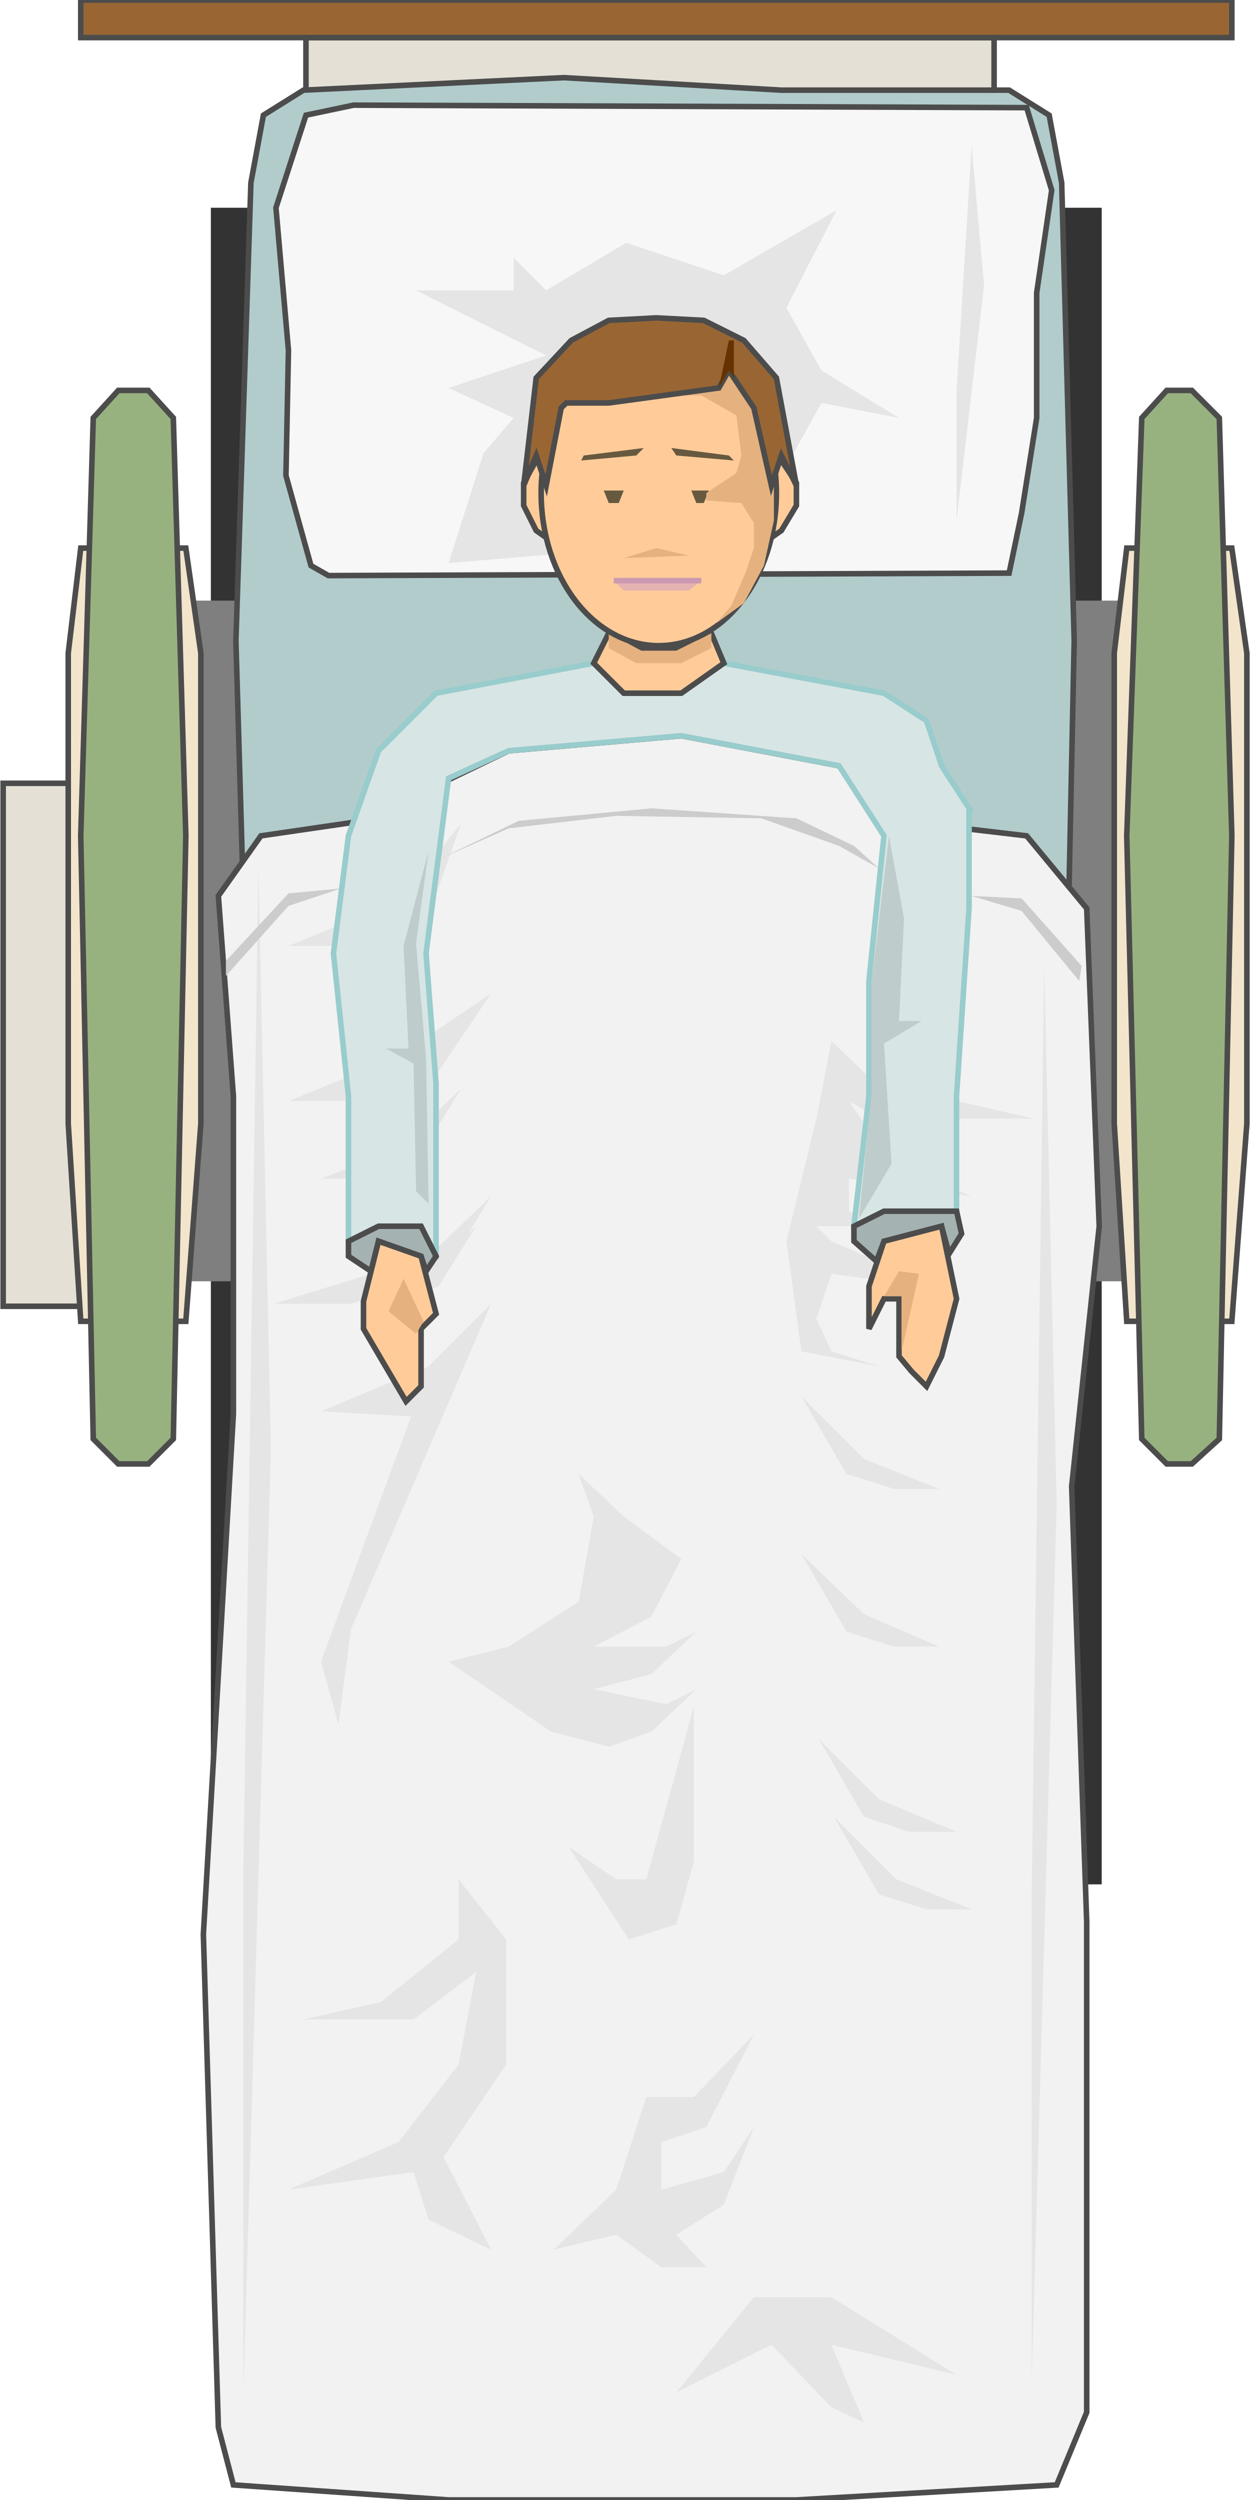 <svg version="1.1" xmlns="http://www.w3.org/2000/svg" xmlns:xlink="http://www.w3.org/1999/xlink" width="56px" height="112px" viewBox="0 0 55.965 112.5" xml:space="preserve" enable-background="new 0 0 55.965 112.5">
<g id="Group_Bed">
	<path d="M44.592,1.692v6.982H13.625V1.692H44.592z" fill="#E5E0D6" stroke="#4C4C4C" stroke-width="0.25" />
	<path d="M49.434,9.349v75.447H9.346V9.349H49.434z" fill="#333333" />
	<path d="M51.799,27.028v30.63H6.531v-30.63H51.799z" fill="#7F7F7F" />
	<path d="M29.391,86.598l18.242-0.676l0.563-1.914l-0.563-28.152   l0.563-27.026L47.633,8.223L47.07,5.183l-1.802-1.126H35.02l-9.796-0.563L13.513,4.057l-1.802,1.126l-0.563,3.041L10.473,28.83   l0.788,27.026l-0.788,28.152l0.788,1.914L29.391,86.598z" fill="#B2CCCC" stroke="#4C4C4C" stroke-width="0.25" />
	<path d="M3.491,1.692H55.29V0.003H3.491V1.692z" fill="#996633" stroke="#4C4C4C" stroke-width="0.25" />
	<path d="M26.575,69.481l1.014-10.585l-0.563-6.531l-0.451,11.261V69.481z" fill="#98B2B2" />
	<path d="M32.319,31.758l-1.127,17.567l0.563,10.698l0.563-18.58V31.758z" fill="#98B2B2" />
</g>
<g id="Group_LeftHandle">
	<path d="M55.29,59.459l0.676-8.896v-21.17l-0.676-4.729h-4.729   l-0.563,4.729v21.17l0.563,8.896H55.29z" fill="#F2E5CC" stroke="#4C4C4C" stroke-width="0.25" />
	<path d="M53.489,65.878l1.238-1.126l0.563-27.139l-0.563-18.805   l-1.238-1.239h-1.127l-1.125,1.239l-0.676,18.805l0.676,27.139l1.125,1.126H53.489z" fill="#98B27F" stroke="#4C4C4C" stroke-width="0.25" />
</g>
<g id="Group_RightHandle">
	<path d="M5.855,35.249v23.534H0V35.249H5.855z" fill="#E5E0D6" stroke="#4C4C4C" stroke-width="0.25" />
	<path d="M8.22,59.459l0.676-8.896v-21.17L8.22,24.664H3.491l-0.563,4.729   v21.17l0.563,8.896H8.22z" fill="#F2E5CC" stroke="#4C4C4C" stroke-width="0.25" />
	<path d="M6.531,65.878l1.126-1.126L8.22,37.613L7.657,18.808l-1.126-1.239   H5.18l-1.126,1.239L3.491,37.613l0.563,27.139l1.126,1.126H6.531z" fill="#98B27F" stroke="#4C4C4C" stroke-width="0.25" />
</g>
<g id="Group_LegRest">
	<path d="M48.083,80.066v7.094H12.049v-7.094H48.083z" fill="#7F7F7F" />
	<path d="M29.391,107.992l18.242-0.449l0.563-1.915V88.512l-1.126-2.928   l-1.802-1.014H29.391H13.625l-1.915,1.014l-1.238,2.928v17.116l0.788,1.915L29.391,107.992z" fill="#B2CCCC" stroke="#4C4C4C" stroke-width="0.25" />
</g>
<g id="Group_Body">
	<path d="M35.921,102.024l-2.815-0.788v-1.352l2.141-0.676l0.675-4.166l0.676,4.166l2.14,0.676l1.352,0.676   l-0.676,0.676L35.921,102.024z" fill="#FAFAFA" />
	<path d="M25.449,97.07l0.676-1.352l1.464-4.166l-1.464-4.279l-3.491-6.307l-3.491-4.842l-1.351,0.676   l0.675,3.49l5.518,6.307l2.14,3.49l-0.676,2.815l-2.815,2.815v2.027L25.449,97.07z" fill="#FAFAFA" />
	<path d="M35.358,78.603l0.901,1.688l0.788-3.49V66.328l-0.788-4.842l-3.94-2.815l3.152,0.676l-2.365-3.491   h-8.558l-2.478,4.167l-3.941,6.981l-1.464,4.279l0.675,1.352h2.365l3.941-4.167l0.788-4.167l-0.788-2.59l3.941,2.59h1.576   l0.789,1.352l2.477,4.504l0.676,4.617L35.358,78.603z" fill="#FAFAFA" />
	<path d="M22.972,55.405l3.153-0.675l6.418-2.14l3.041-2.14l0.9-4.842l-5.631-2.139h3.266l2.365,0.675   l-2.365-2.027l-4.842-0.675h3.941l4.054,0.675l2.364-2.139v-2.027l-2.364-2.928l-4.054-0.563h-8.671l-3.266,0.563l-1.577,2.14v5.63   l1.577,8.333l4.842-0.676l-4.279,2.027L22.972,55.405z" fill="#FAFAFA" />
</g>
<g id="Group_Bedsheet">
	<path d="M10.36,111.821l-0.676-2.59L9.009,87.048l1.351-23.422V49.325   l-0.676-9.009l1.915-2.703l4.617-0.675l6.531-3.153l7.77-0.676l7.095,1.351l2.702,2.478l5.743,0.675l2.702,3.266l0.563,14.301   l-1.239,11.711l0.676,19.593v22.071l-1.351,3.266l-11.712,0.676H20.044L10.36,111.821z" fill="#F2F2F2" stroke="#4C4C4C" stroke-width="0.25" />
	<path d="M10.81,107.655l1.239-42.453l-0.563-26.125l-0.676,44.93V107.655z" fill="#E5E5E5" />
	<path d="M46.282,107.205l1.126-39.525l-0.563-24.21l-0.563,41.777V107.205z" fill="#E5E5E5" />
	<path d="M15.652,42.568l3.491-1.352l1.464-4.166l-2.815,3.491l-4.955,2.027H15.652z M30.292,107.655   l3.49-4.279h3.491l5.63,3.491l-5.63-1.352l1.464,3.49l-1.464-0.676l-2.702-2.814L30.292,107.655z M31.643,102.024h-2.027   l-2.027-1.464l-2.815,0.676l2.815-2.703l1.351-4.166h2.14l2.702-2.814l-2.139,4.166l-2.027,0.676v2.139l2.814-0.787l1.352-2.027   l-1.352,3.49l-2.139,1.352L31.643,102.024z M19.819,97.07l2.815-4.167v-5.63l-2.139-2.703v2.703l-3.491,2.814l-3.491,0.789h4.955   l2.815-2.14l-0.788,4.166l-2.703,3.491l-4.955,2.139l5.63-0.787l0.676,2.139l2.815,1.352L19.819,97.07z M25.449,83.106l2.703,4.167   l2.14-0.676l0.788-2.815v-6.981l-2.14,7.77h-1.351L25.449,83.106z M40.088,67.004l-2.14-0.676l-2.027-3.49l2.815,2.814l3.378,1.352   H40.088z M40.088,74.098l-2.14-0.676l-2.027-3.49l2.815,2.703l3.378,1.463H40.088z M40.764,82.432l-2.027-0.676l-2.027-3.491   l2.703,2.702l3.49,1.465H40.764z M41.551,85.922l-2.139-0.676l-2.027-3.49l2.815,2.814l3.378,1.352H41.551z M35.921,60.811   l3.491,0.676l-2.14-0.676l-0.676-1.464l0.676-2.026l4.954,0.675l-4.954-2.139l-0.676-0.676h2.815l-1.352-0.676v-1.464l5.518,0.789   l-3.49-1.352l-2.027-2.928l1.352,0.788h6.981l-3.491-0.788h-2.814l-2.815-2.703l-0.676,3.491l-1.351,5.518L35.921,60.811z    M27.251,78.603l-2.59-0.676l-4.617-3.153l2.703-0.676l3.153-2.026l0.676-3.829l-0.676-1.914l2.027,1.914l2.59,1.914l-1.352,2.591   l-2.589,1.351h3.265l1.352-0.676l-2.027,1.915l-2.589,0.676l3.265,0.675l1.352-0.675l-2.027,1.914L27.251,78.603z M16.328,53.041   l2.139-0.563l2.14-3.491l-2.815,2.703l-3.491,1.351H16.328z M17.116,49.55l2.027-0.676l2.815-4.166l-4.167,2.815l-4.955,2.027   H17.116z M15.652,58.671l4.167-1.351l2.14-3.491l-2.815,2.702l-6.981,2.14H15.652z M18.017,58.445l1.577-0.563l1.689-2.703   l-2.252,2.14l-2.703,1.125H18.017z M15.089,77.589l0.563-4.278l6.306-14.64l-2.815,2.815l-4.842,2.027l4.054,0.225l-4.054,11.035   L15.089,77.589z" fill="#E5E5E5" />
	<path d="M15.202,39.979l-2.365,0.225l-2.815,3.041v0.675l2.815-3.153L15.202,39.979z" fill="#CCCCCC" />
	<path d="M43.579,40.316l2.252,0.113l2.703,3.041l-0.113,0.675l-2.59-3.153L43.579,40.316z" fill="#CCCCCC" />
	<path d="M19.706,38.627l3.491-1.689l5.968-0.563l6.531,0.45l2.59,1.239l1.127,1.014l-1.802-1.014   l-3.491-1.239l-6.531-0.112l-4.842,0.563L19.706,38.627z" fill="#CCCCCC" />
</g>
<g id="Group_Pillow">
	<path d="M45.831,23.087l-0.563,2.703l-30.629,0.112l-0.788-0.45   l-1.126-4.054l0.113-5.631l-0.563-6.418l1.352-4.167l2.14-0.45l30.291,0.112l1.126,3.716l-0.676,4.617v5.63L45.831,23.087z" fill="#F7F7F7" stroke="#4C4C4C" stroke-width="0.25" />
	<path d="M42.903,23.425l1.239-10.585l-0.563-6.306l-0.676,11.035V23.425z" fill="#E5E5E5" />
	<path d="M20.044,25.339l13.4-1.126l3.379-6.081l3.49,0.675l-3.49-2.139l-1.576-2.815l2.252-4.392   L32.43,12.39l-4.391-1.464l-3.604,2.14l-1.464-1.464v1.464H18.58l5.855,2.928l-4.392,1.464l2.928,1.351l-1.351,1.577L20.044,25.339   z" fill="#E5E5E5" />
</g>
<g id="Group_Hands">
	<path d="M43.466,36.375l-1.239-1.915l-0.676-2.027l-1.914-1.239   l-7.207-1.351l-0.563-1.352h-4.617l-0.676,1.352l-7.094,1.351l-2.59,2.59l-1.352,3.828l-0.675,5.293l0.675,6.418v6.531l3.941,0.675   v-7.77l-0.45-5.855l1.013-7.883l2.703-1.238l7.77-0.676l7.095,1.351l2.026,3.153l-0.676,6.531v5.18l-0.676,5.855l4.617-0.676v-5.18   l0.563-8.446V36.375z" fill="#D8E5E5" stroke="#99CCCC" stroke-width="0.25" />
	<path d="M16.553,57.207l-1.014-0.676v-0.675l1.352-0.676h1.914   l0.676,1.351l-0.45,0.676l-0.226-0.676l-1.914-0.675L16.553,57.207z" fill="#A5B2B2" stroke="#4C4C4C" stroke-width="0.25" />
	<path d="M39.299,56.757l-1.014-0.901V55.18l1.352-0.676h3.266l0.226,1.014   l-0.563,0.901l-0.338-1.239l-2.59,0.676L39.299,56.757z" fill="#A5B2B2" stroke="#4C4C4C" stroke-width="0.25" />
	<path d="M39.637,55.856l-0.676,2.027v1.914l0.676-1.352h0.676v1.352v1.238   l0.563,0.676l0.675,0.676l0.676-1.352l0.676-2.59l-0.676-3.265L39.637,55.856z" fill="#FFCC99" stroke="#4C4C4C" stroke-width="0.25" />
	<path d="M18.805,56.531l0.676,2.59l-0.676,0.676v2.59l-0.675,0.676   l-1.915-3.266v-1.238l0.676-2.703L18.805,56.531z" fill="#FFCC99" stroke="#4C4C4C" stroke-width="0.25" />
	<path d="M38.512,54.842l0.563-5.63v-4.955l0.788-6.644l0.676,3.716l-0.226,4.617h1.014l-1.689,1.014   l0.338,5.405L38.512,54.842z" fill="#BFCCCC" />
	<path d="M19.143,54.167l-0.112-6.531l-0.451-5.18l0.563-4.167l-1.126,4.279l0.225,4.617h-1.013l1.238,0.676   l0.113,5.743L19.143,54.167z" fill="#BFCCCC" />
	<path d="M40.313,57.207l-0.676,1.126h0.789v2.478l0.787-3.49L40.313,57.207z" fill="#E5B27F" />
	<path d="M18.017,57.545l-0.676,1.464l1.239,1.014l0.338-0.563L18.017,57.545z" fill="#E5B27F" />
</g>
<g id="Group_Neck">
	<path d="M27.251,28.492l-0.676,1.352l1.351,1.351h2.59l1.914-1.351   l-0.563-1.352l-1.576,0.676h-1.689L27.251,28.492z" fill="#FFCC99" stroke="#4C4C4C" stroke-width="0.25" />
	<path d="M27.251,28.492v0.676l1.239,0.676h2.026l1.352-0.676v-0.676l-1.576,0.789h-1.576L27.251,28.492z" fill="#E5B27F" />
</g>
<g id="Group_Face">
	<path d="M33.895,24.664h-8.784l-1.126-0.788l-0.563-1.126v-1.014   l0.563-1.013H35.02l0.676,1.013v1.014l-0.676,1.126L33.895,24.664z" fill="#FFCC99" stroke="#4C4C4C" stroke-width="0.25" />
	<ellipse cx="29.502" cy="22.187" rx="5.293" ry="6.869" fill="#FFCC99" stroke="#4C4C4C" stroke-width="0.25" />
	<path d="M29.391,24.664l1.463,0.338l-2.928,0.113L29.391,24.664z" fill="#E5B27F" />
	<path d="M27.926,26.578l-0.45-0.45h3.941l-0.563,0.45H27.926z" fill="#E5B2B2" />
	<path d="M27.476,26.128h3.941" fill="none" stroke="#CC99B2" stroke-width="0.25" />
	<path d="M32.656,20.497l-2.59-0.337l0.226,0.337l2.59,0.226L32.656,20.497z" fill="#665940" />
	<path d="M26.125,20.497l2.702-0.337l-0.337,0.337l-2.478,0.226L26.125,20.497z" fill="#665940" />
	<path d="M27.251,22.637h0.45l0.225-0.563h-0.225h-0.45h-0.225L27.251,22.637z" fill="#665940" />
	<path d="M31.192,22.637h0.338l0.226-0.563H31.53h-0.338h-0.225L31.192,22.637z" fill="#665940" />
	<path d="M32.092,28.042l0.676-0.788l0.676-1.577l0.338-1.014v-1.126l-0.563-0.901l-1.576-0.112v-0.338   l1.351-0.901l0.226-0.789l-0.226-1.801l-1.576-0.901h-0.788l2.026-1.464l1.915,3.378l0.112,1.802v1.915l-0.45,2.027l-0.901,1.689   L32.092,28.042z" fill="#E5B27F" />
</g>
<g id="Group_Hair">
	<path d="M24.436,21.849l-0.45-1.352l-0.563,1.352l0.563-4.842l1.576-1.689   l1.689-0.901l2.14-0.113l2.139,0.113l1.802,0.901l1.464,1.689l0.9,4.842l-0.676-1.352l-0.449,1.352l-0.789-3.491l-0.9-1.352   l-0.226-0.337l-0.45,0.788l-4.955,0.676h-1.915l-0.225,0.225L24.436,21.849z" fill="#996633" stroke="#4C4C4C" stroke-width="0.25" />
	<path d="M32.206,17.457l0.45-2.14h0.226v1.689l-0.226-0.337L32.206,17.457z" fill="#663300" />
</g>
</svg>